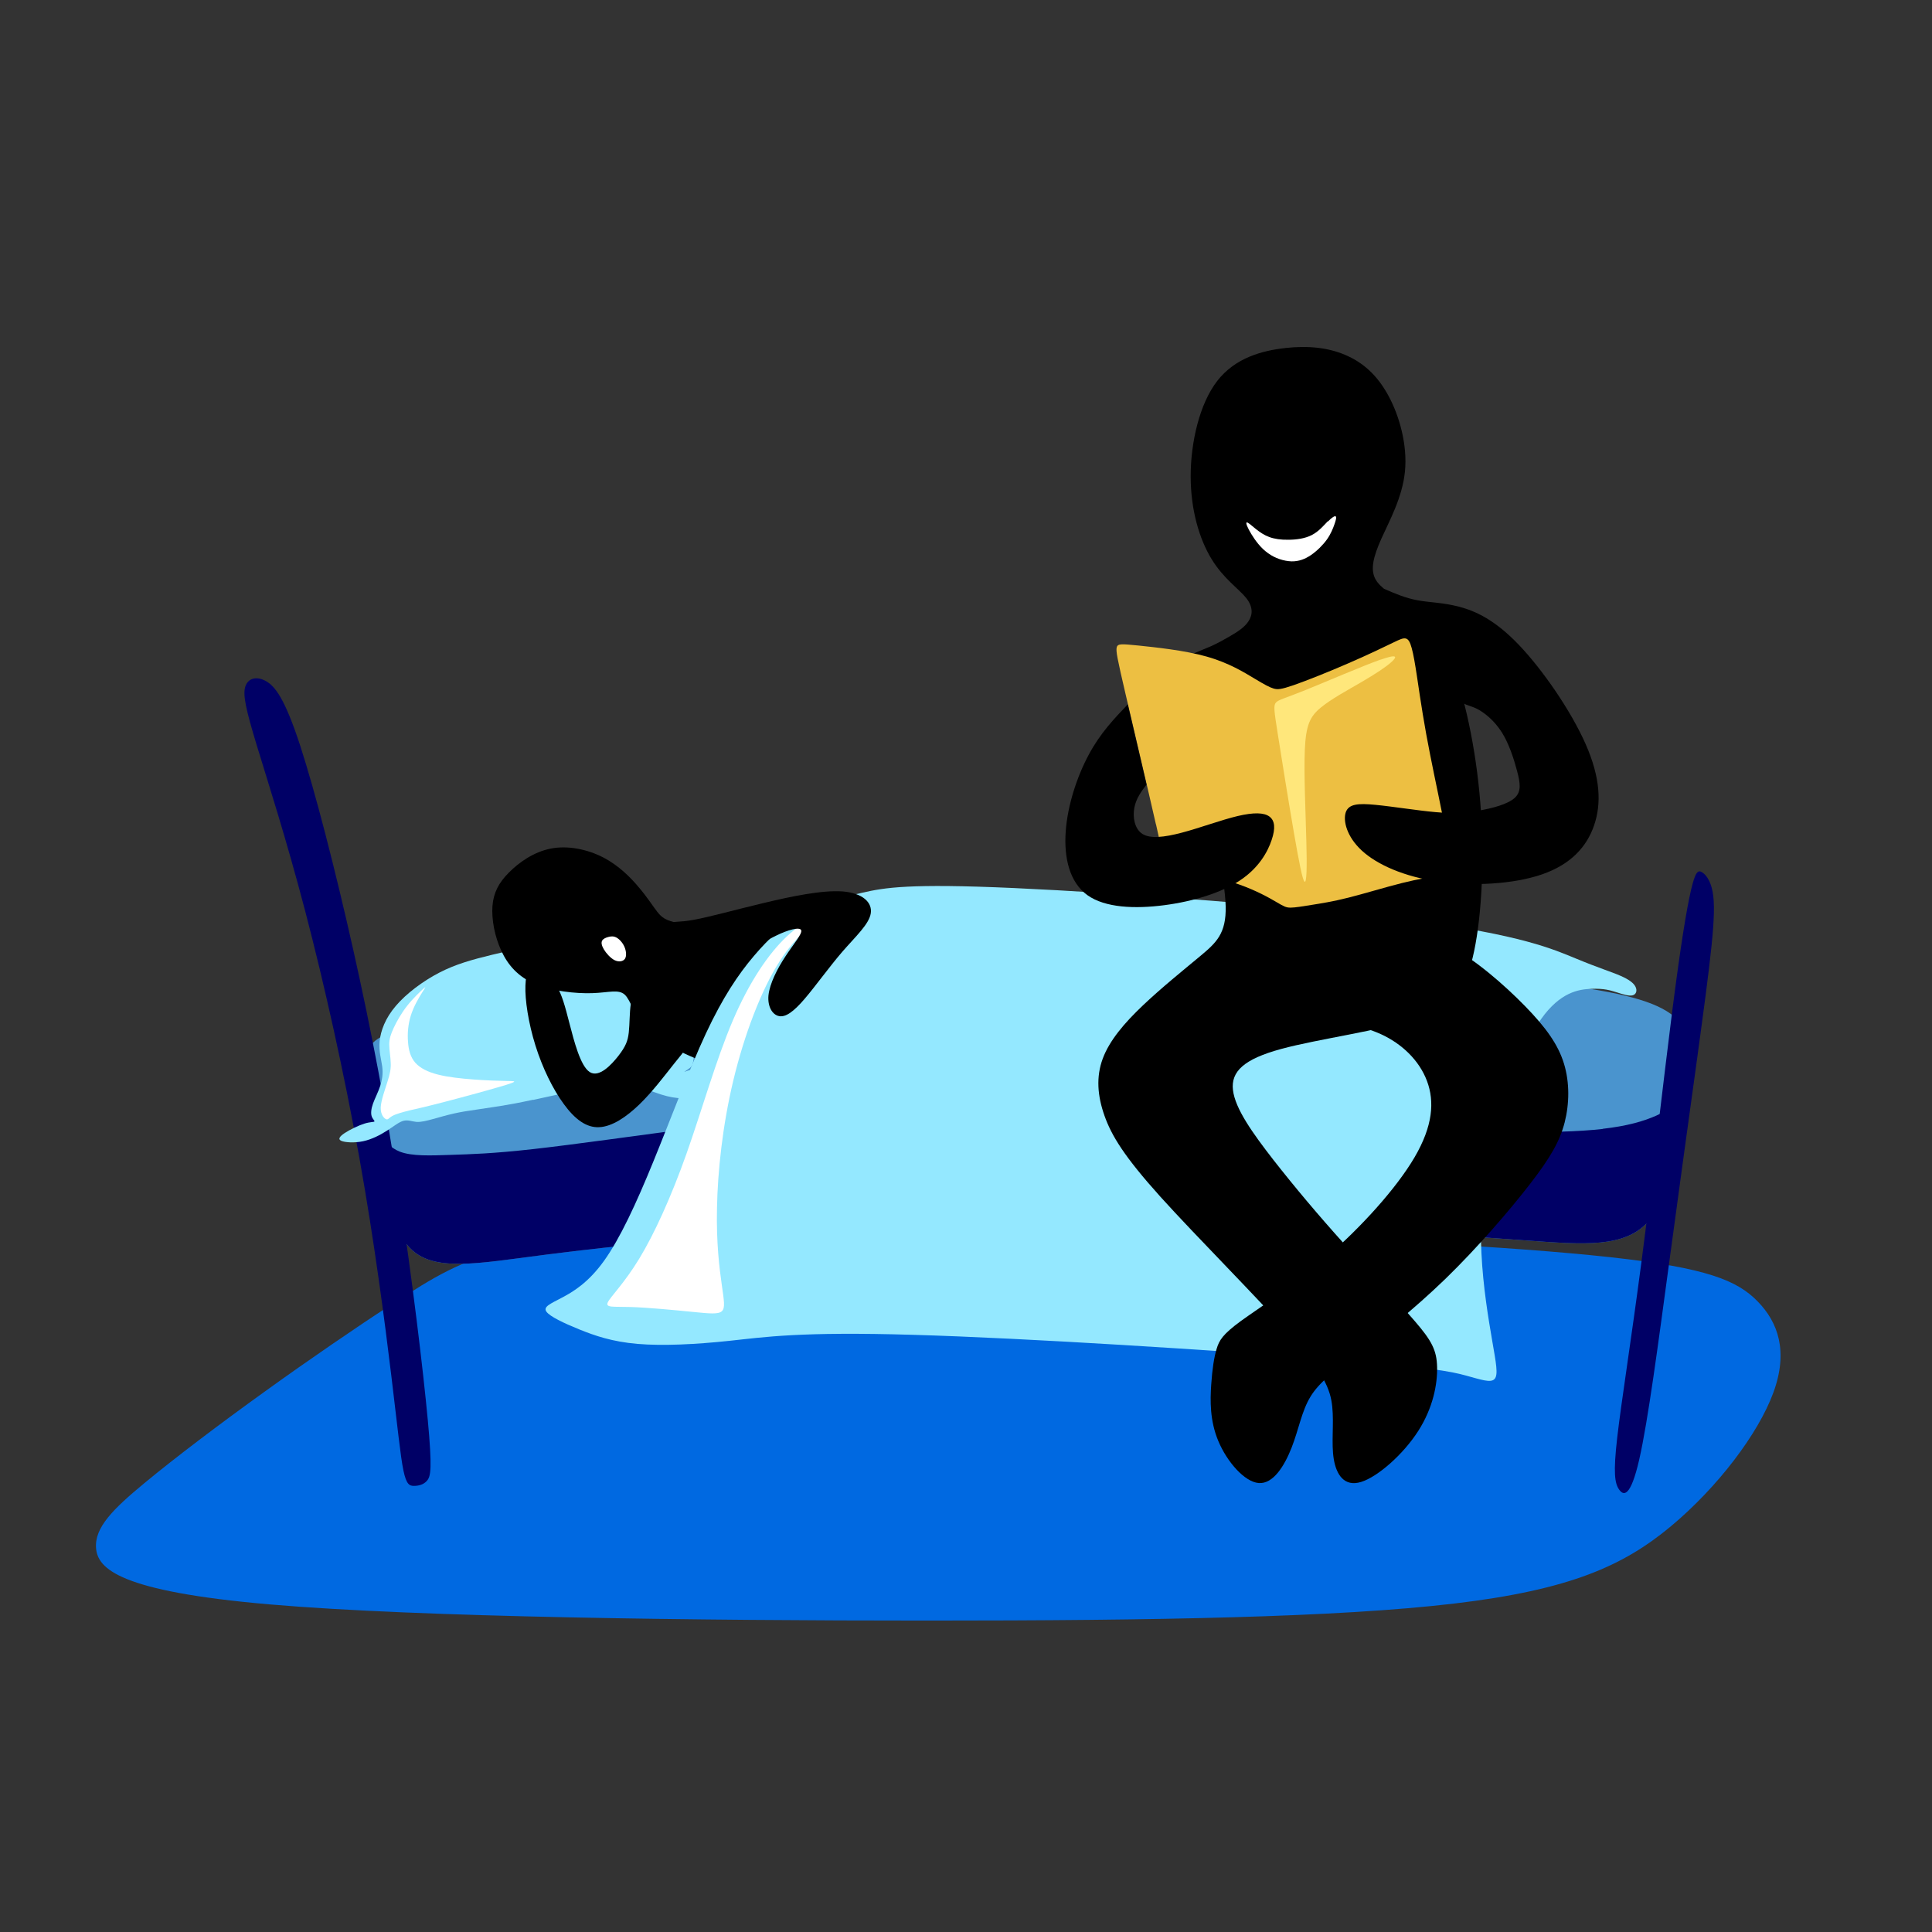 <?xml version="1.0" encoding="UTF-8"?>
<!DOCTYPE svg PUBLIC "-//W3C//DTD SVG 1.1//EN" "http://www.w3.org/Graphics/SVG/1.1/DTD/svg11.dtd">
<!-- Creator: CorelDRAW 2017 -->
<svg xmlns="http://www.w3.org/2000/svg" xml:space="preserve" width="143mm" height="143mm" version="1.1" style="shape-rendering:geometricPrecision; text-rendering:geometricPrecision; image-rendering:optimizeQuality; fill-rule:evenodd; clip-rule:evenodd"
viewBox="0 0 14300 14300"
 xmlns:xlink="http://www.w3.org/1999/xlink">
 <rect x="0" y="0" width="14300" height="14300" fill="#333333" stroke="none"/>
 <defs>
  <style type="text/css">
   <![CDATA[
    .fil4 {fill:black}
    .fil5 {fill:black}
    .fil2 {fill:#000066}
    .fil0 {fill:#0069E1}
    .fil1 {fill:#4A94CE}
    .fil3 {fill:#94E8FF}
    .fil6 {fill:#EDBF42}
    .fil8 {fill:#FFE77B}
    .fil7 {fill:white}
   ]]>
  </style>
 </defs>
 <g id="Слой_x0020_1">
  <path class="fil0" d="M2916 9642c-280,184 -621,416 -955,657 -334,240 -662,488 -894,680 -232,192 -368,328 -356,480 12,152 172,320 1283,416 1111,96 3173,120 4872,120 1699,0 3033,-24 3897,-126 863,-102 1255,-282 1602,-570 347,-289 649,-686 761,-992 112,-306 34,-520 -116,-674 -150,-154 -371,-249 -1094,-328 -723,-79 -1947,-143 -3171,-172 -1224,-29 -2448,-24 -3300,-8 -852,15 -1331,40 -1680,120 -349,80 -568,215 -847,399z"/>
  <path class="fil1" d="M5955 9105c-665,44 -1390,114 -1911,181 -521,67 -836,131 -1010,-49 -174,-180 -205,-605 -253,-903 -48,-298 -112,-470 -51,-577 61,-107 247,-149 529,-209 282,-60 659,-138 1372,-213 713,-75 1762,-147 2670,-181 908,-34 1676,-30 2407,-2 731,28 1424,80 1889,142 465,62 700,134 816,250 116,116 112,276 76,570 -36,294 -105,723 -285,924 -180,201 -472,175 -928,142 -456,-34 -1077,-75 -1679,-102 -602,-27 -1185,-41 -1779,-39 -594,3 -1198,22 -1863,66z"/>
  <path class="fil2" d="M11863 8355c360,-41 493,-141 626,-241 -36,294 -105,723 -285,924 -180,201 -472,175 -928,142 -456,-34 -1077,-75 -1679,-102 -602,-27 -1185,-41 -1779,-39 -594,3 -1198,22 -1863,66 -665,44 -1390,114 -1911,181 -521,67 -836,131 -1010,-49 -166,-172 -202,-566 -246,-861 58,66 100,120 171,148 91,35 228,29 377,24 149,-5 309,-9 612,-43 304,-34 751,-98 1253,-164 502,-66 1057,-134 1921,-131 864,3 2037,78 2916,124 879,46 1465,63 1825,22z"/>
  <path class="fil2" d="M3166 10507c-34,-364 -114,-1035 -210,-1665 -96,-629 -208,-1217 -340,-1806 -132,-589 -284,-1181 -396,-1523 -112,-342 -184,-434 -252,-472 -68,-38 -132,-22 -152,40 -20,62 4,170 84,434 80,264 216,683 358,1225 142,542 290,1205 402,1830 112,625 188,1213 236,1609 48,396 68,599 90,705 22,106 46,114 78,114 32,0 72,-8 98,-40 26,-32 38,-88 4,-452z"/>
  <path class="fil2" d="M12133 10803c65,-284 142,-868 218,-1430 76,-562 150,-1102 206,-1505 55,-403 91,-670 111,-866 20,-195 24,-319 8,-403 -16,-84 -52,-128 -80,-144 -28,-16 -48,-4 -80,134 -32,138 -76,402 -140,905 -64,504 -148,1247 -226,1842 -78,595 -150,1043 -180,1305 -30,262 -18,338 14,384 32,46 84,62 149,-222z"/>
  <path class="fil3" d="M3947 8141c117,-25 283,-64 416,-86 133,-22 232,-27 317,-15 84,12 154,42 213,61 60,19 109,27 163,29 54,2 112,-1 168,-6 56,-5 111,-11 131,-17 20,-6 5,-10 -21,-40 -26,-30 -63,-84 -98,-116 -35,-31 -68,-40 -101,-36 -33,3 -65,18 -69,18 -4,1 20,-13 37,-26 17,-13 27,-25 32,-82 5,-57 6,-157 10,-219 4,-62 10,-85 35,-132 25,-47 70,-119 70,-187 0,-68 -46,-132 -132,-179 -86,-47 -213,-78 -378,-102 -165,-24 -369,-41 -564,-29 -195,12 -382,53 -534,90 -152,37 -270,70 -390,132 -120,62 -244,154 -322,246 -79,92 -112,185 -120,261 -7,76 12,135 19,188 7,53 0,99 -15,144 -15,46 -39,91 -53,130 -14,39 -17,72 -10,94 7,22 25,34 20,39 -4,5 -31,2 -75,16 -44,14 -106,44 -144,69 -38,25 -53,46 -26,58 27,12 97,17 162,3 65,-14 126,-46 176,-78 50,-32 88,-64 122,-73 34,-9 63,5 97,8 34,2 74,-8 121,-21 47,-13 102,-29 155,-41 53,-12 105,-20 161,-28 56,-8 116,-17 179,-27 63,-10 130,-22 247,-47z"/>
  <path class="fil4" d="M4076 6281c127,-25 271,5 388,65 116,60 205,150 268,226 63,75 100,135 133,177 33,42 63,66 160,84 97,18 260,29 474,58 214,28 480,74 738,125 258,51 509,108 668,195 159,87 228,205 192,332 -36,127 -176,264 -387,343 -211,80 -491,102 -742,99 -250,-4 -471,-34 -676,-99 -205,-65 -395,-163 -499,-268 -104,-104 -123,-214 -169,-256 -46,-42 -118,-15 -241,-11 -123,4 -298,-15 -423,-68 -125,-53 -201,-140 -250,-247 -49,-106 -72,-231 -65,-330 8,-99 46,-171 120,-246 74,-75 184,-154 311,-179z"/>
  <path class="fil3" d="M11778 7319c-93,3 -230,25 -370,222 -140,197 -283,569 -362,890 -79,320 -94,589 -81,842 12,253 52,489 80,652 28,163 46,251 17,282 -28,31 -102,4 -213,-26 -111,-30 -259,-62 -1043,-123 -784,-62 -2204,-154 -3045,-178 -842,-25 -1105,17 -1359,44 -254,27 -498,39 -684,23 -186,-16 -314,-60 -430,-107 -116,-47 -219,-96 -244,-132 -25,-36 30,-58 113,-102 84,-44 197,-111 314,-274 117,-163 237,-421 365,-735 128,-313 264,-680 389,-948 125,-267 238,-435 354,-572 116,-137 234,-243 366,-317 132,-74 277,-116 440,-153 163,-37 343,-69 1119,-34 776,35 2149,136 2954,241 804,105 1041,213 1207,281 166,69 262,98 328,127 65,28 100,55 113,83 13,27 5,55 -22,62 -26,7 -70,-7 -117,-22 -47,-15 -96,-30 -189,-26z"/>
  <g id="_1995421650848">
   <path class="fil5" d="M9514 2576c-173,19 -372,73 -504,243 -132,170 -197,456 -197,706 0,251 65,466 154,612 89,146 202,221 256,288 54,67 49,127 18,173 -30,47 -86,81 -134,109 -48,28 -89,51 -139,74 -50,22 -109,44 -178,76 -69,33 -147,76 -112,113 35,36 182,65 237,206 55,141 17,395 41,691 24,297 111,636 116,840 5,204 -70,271 -190,371 -120,100 -284,232 -422,363 -138,131 -248,260 -298,395 -50,135 -39,275 13,422 52,147 145,301 414,600 270,299 716,744 963,1025 247,282 296,400 309,530 13,129 -8,270 11,386 19,116 78,208 202,170 124,-38 313,-205 423,-377 111,-173 143,-350 140,-474 -3,-124 -40,-194 -163,-337 -122,-142 -329,-357 -522,-571 -193,-214 -371,-426 -526,-624 -154,-198 -284,-380 -300,-518 -16,-137 81,-229 357,-304 276,-75 732,-134 1006,-228 274,-94 365,-223 422,-496 57,-272 78,-687 46,-1095 -32,-407 -119,-806 -221,-1054 -102,-248 -221,-345 -326,-418 -105,-73 -197,-121 -232,-191 -35,-70 -13,-162 46,-294 59,-132 156,-305 175,-499 19,-194 -40,-410 -124,-563 -84,-154 -191,-245 -318,-299 -127,-54 -272,-70 -445,-51z"/>
   <path class="fil5" d="M9789 7524c96,42 278,60 433,131 155,71 283,194 340,346 57,152 44,333 -92,565 -136,232 -395,516 -648,736 -253,220 -501,377 -638,476 -136,100 -160,143 -179,206 -19,63 -32,147 -40,264 -8,117 -11,268 53,419 63,151 193,302 299,310 107,8 190,-127 243,-262 53,-135 74,-270 140,-378 66,-108 177,-189 350,-322 173,-133 409,-318 647,-548 237,-230 475,-506 628,-704 153,-198 220,-317 256,-455 35,-138 38,-294 -5,-435 -43,-141 -133,-267 -288,-426 -155,-159 -376,-350 -549,-437 -173,-86 -297,-67 -466,7 -170,74 -386,204 -488,301 -102,97 -92,162 5,203z"/>
   <path class="fil6" d="M8556 6103c-57,-252 -166,-712 -226,-970 -60,-258 -72,-316 -64,-343 8,-27 37,-24 160,-12 123,13 341,35 506,82 166,47 279,118 354,163 75,45 110,64 140,73 30,9 54,8 150,-25 95,-33 261,-99 405,-162 144,-62 265,-121 340,-157 75,-36 103,-49 128,45 26,93 49,293 82,490 32,197 73,393 114,591 41,199 81,401 88,501 8,100 -17,98 -77,104 -60,7 -155,22 -279,53 -124,31 -277,78 -396,108 -119,30 -205,43 -274,54 -69,11 -121,20 -155,20 -34,0 -49,-9 -104,-41 -54,-32 -148,-85 -278,-131 -130,-45 -296,-82 -393,-98 -97,-15 -124,-10 -141,-30 -17,-20 -23,-65 -80,-318z"/>
   <path class="fil5" d="M10246 4359c79,34 157,68 246,84 89,17 188,16 309,48 121,32 264,97 440,281 177,185 387,489 496,737 109,248 117,439 62,600 -55,160 -174,290 -386,363 -212,73 -516,89 -768,53 -252,-36 -452,-125 -565,-229 -113,-104 -140,-222 -119,-284 22,-62 92,-67 218,-55 127,12 310,42 445,54 135,12 221,7 321,-11 100,-17 214,-47 266,-94 52,-47 41,-112 18,-199 -23,-87 -58,-198 -112,-285 -55,-87 -130,-150 -194,-180 -64,-29 -118,-25 -169,-117 -51,-92 -99,-280 -166,-398 -67,-118 -153,-166 -213,-216 -60,-50 -95,-101 -131,-153z"/>
   <path class="fil5" d="M8349 5212c-102,107 -204,213 -290,373 -86,160 -157,373 -171,569 -14,197 29,377 161,472 132,94 353,102 568,74 216,-28 426,-93 563,-185 138,-92 203,-210 232,-297 30,-88 24,-144 -16,-174 -40,-30 -116,-32 -235,-4 -119,28 -280,88 -413,123 -132,35 -235,46 -293,9 -58,-38 -72,-124 -59,-193 13,-69 51,-120 90,-172 -46,-198 -93,-396 -139,-594z"/>
   <path class="fil7" d="M9828 3858c-29,30 -66,75 -118,102 -52,27 -118,35 -174,35 -56,1 -103,-6 -141,-20 -38,-14 -69,-35 -99,-59 -31,-25 -61,-53 -69,-49 -8,4 7,40 35,86 28,46 69,103 123,141 53,39 118,59 174,61 55,1 101,-17 145,-47 45,-31 89,-75 118,-116 29,-41 44,-80 55,-111 11,-31 17,-54 9,-59 -7,-5 -28,8 -57,38z"/>
  </g>
  <path class="fil7" d="M6066 6791c-12,24 -158,111 -294,322 -136,211 -263,545 -344,883 -81,338 -116,679 -121,942 -6,263 18,449 35,569 17,120 27,174 1,198 -26,24 -88,18 -218,5 -130,-13 -328,-32 -457,-36 -129,-4 -189,7 -169,-35 20,-42 120,-138 232,-322 112,-184 236,-456 350,-777 114,-322 218,-693 342,-984 124,-291 268,-501 401,-625 133,-125 255,-164 243,-140z"/>
  <path class="fil4" d="M5136 6808c115,-21 302,-73 511,-123 208,-50 438,-98 589,-87 151,12 222,83 209,163 -13,80 -110,168 -210,283 -99,115 -201,258 -281,351 -80,93 -138,135 -187,126 -49,-9 -87,-69 -79,-154 9,-86 65,-197 126,-289 61,-93 126,-167 116,-193 -10,-26 -97,-4 -189,42 -93,45 -192,114 -268,140 -76,26 -129,10 -182,-15 -53,-25 -106,-60 -157,-84 -51,-24 -101,-38 -133,-63 -33,-25 -49,-61 -36,-74 13,-13 56,-2 171,-23z"/>
  <path class="fil4" d="M4669 7431c-10,64 -8,149 -15,211 -7,63 -23,103 -76,172 -53,68 -144,165 -213,121 -69,-44 -116,-229 -150,-360 -34,-132 -55,-211 -96,-279 -41,-68 -101,-124 -147,-134 -47,-9 -80,28 -83,133 -4,105 22,277 74,443 52,166 129,324 211,435 81,111 166,175 261,170 96,-4 202,-76 298,-169 96,-93 181,-206 254,-298 73,-91 135,-161 152,-230 17,-70 -10,-139 -70,-201 -60,-62 -154,-117 -218,-143 -64,-26 -97,-25 -124,-2 -27,23 -48,67 -58,132z"/>
  <path class="fil7" d="M4562 6939c21,11 45,36 59,67 14,31 18,69 5,90 -14,21 -45,26 -77,11 -31,-16 -63,-52 -80,-81 -17,-29 -20,-50 -12,-64 8,-14 27,-22 46,-27 19,-5 38,-7 59,4z"/>
  <path class="fil7" d="M3743 8031c-98,30 -322,91 -461,127 -139,36 -194,48 -247,60 -53,13 -104,27 -131,42 -27,15 -31,30 -46,24 -15,-6 -41,-32 -40,-86 2,-53 32,-134 50,-192 19,-59 26,-96 24,-139 -1,-44 -11,-94 -11,-136 0,-42 11,-75 33,-123 22,-47 56,-108 100,-164 44,-56 99,-107 121,-127 22,-20 13,-8 -11,30 -24,38 -62,102 -83,169 -21,67 -26,135 -21,196 4,60 18,112 53,153 36,41 94,70 170,89 76,19 169,29 262,36 93,7 186,10 246,11 60,1 89,0 -9,30z"/>
  <path class="fil8" d="M10219 4882c-131,46 -399,162 -555,225 -156,63 -200,71 -220,93 -19,22 -14,57 14,235 28,177 79,497 118,722 39,226 65,358 80,369 15,11 19,-101 13,-303 -5,-203 -19,-497 -11,-676 8,-179 38,-243 116,-308 78,-65 203,-132 304,-191 101,-59 179,-110 221,-148 42,-38 49,-63 -81,-17z"/>
 </g>
</svg>
